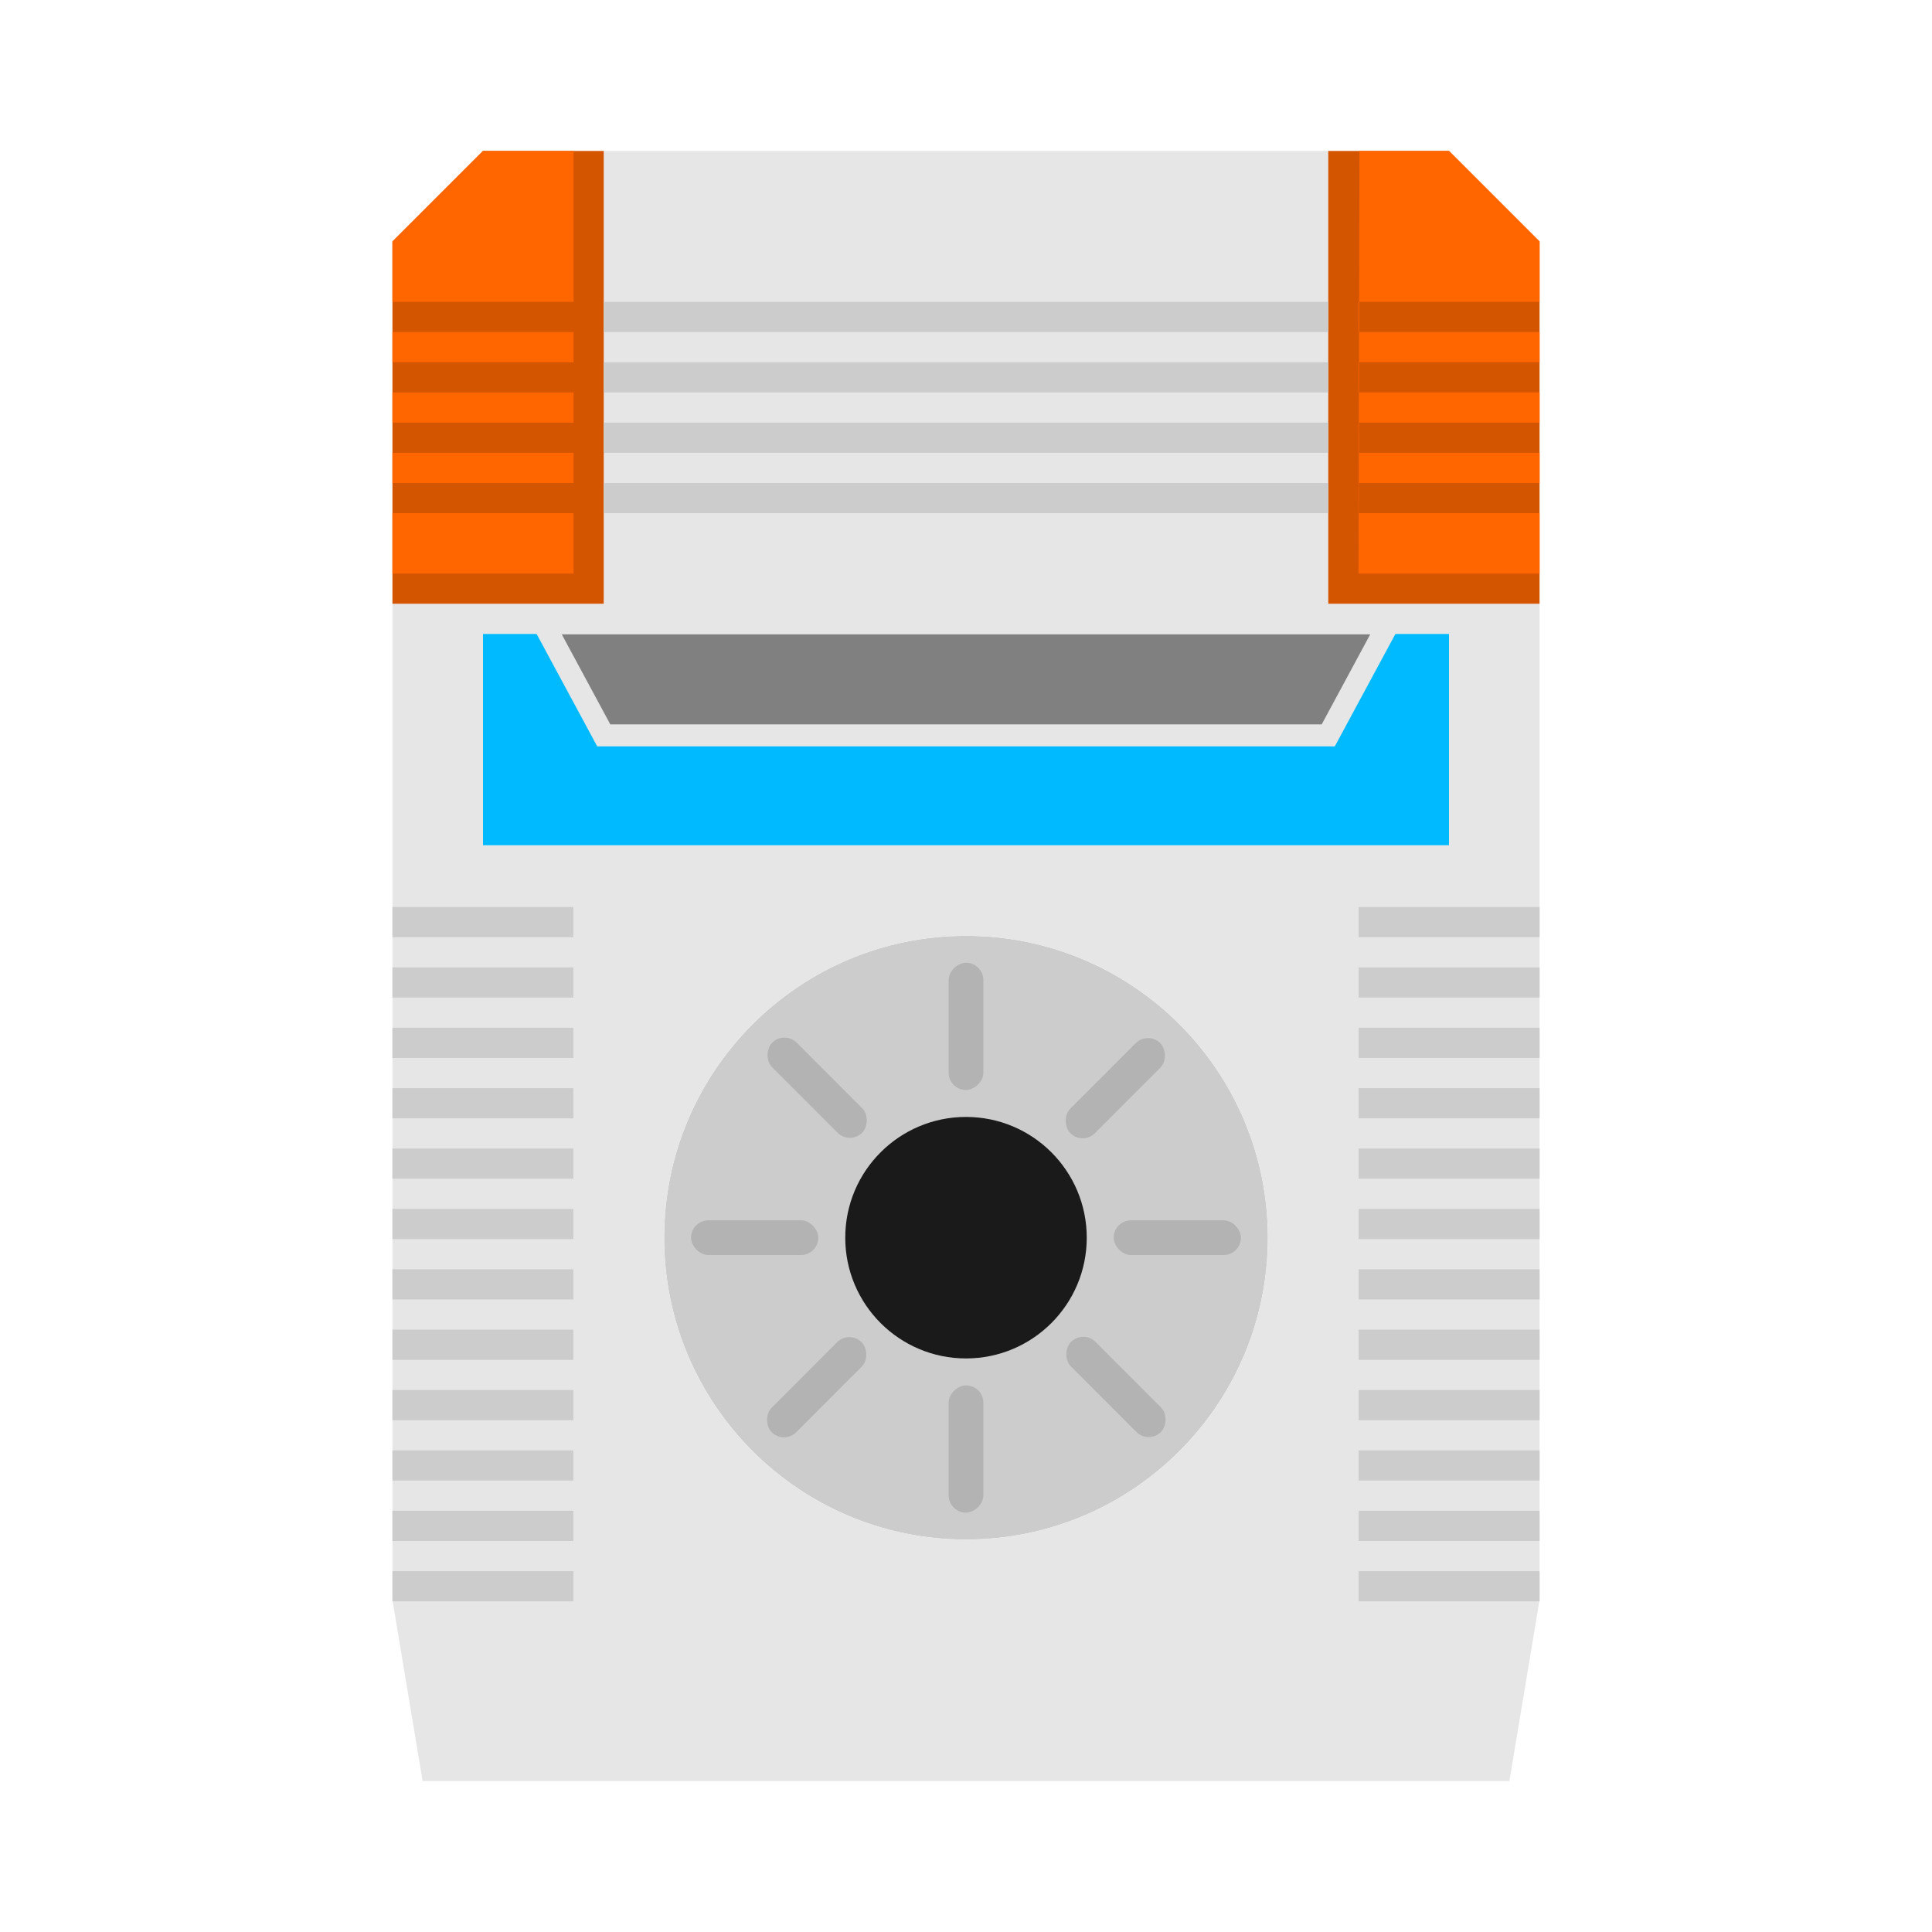 <?xml version="1.0" encoding="UTF-8" standalone="no"?>
<!-- Created with Inkscape (http://www.inkscape.org/) -->

<svg
   xmlns:dc="http://purl.org/dc/elements/1.1/"
   xmlns:cc="http://creativecommons.org/ns#"
   xmlns:rdf="http://www.w3.org/1999/02/22-rdf-syntax-ns#"
   xmlns:svg="http://www.w3.org/2000/svg"
   xmlns="http://www.w3.org/2000/svg"
   xmlns:sodipodi="http://sodipodi.sourceforge.net/DTD/sodipodi-0.dtd"
   xmlns:inkscape="http://www.inkscape.org/namespaces/inkscape"
   id="svg4631"
   version="1.1"
   inkscape:version="0.92.2 (5c3e80d, 2017-08-06)"
   width="64"
   height="64"
   xml:space="preserve"
   sodipodi:docname="Epoch - Super Cassette Vision.svg"
   inkscape:export-filename="/Users/margetts/Desktop/Icon Workshop/Monochrome July/Epoch - Super Cassette Vision.png"
   inkscape:export-xdpi="360"
   inkscape:export-ydpi="360"><defs
     id="defs4635"><clipPath
       clipPathUnits="userSpaceOnUse"
       id="clipPath4693"><path
         d="M 0,64 64,64 64,0 0,0 0,64 z"
         id="path4695"
         inkscape:connector-curvature="0" /></clipPath></defs><sodipodi:namedview
     pagecolor="#ffffff"
     bordercolor="#666666"
     borderopacity="1"
     objecttolerance="10"
     gridtolerance="10"
     guidetolerance="10"
     inkscape:pageopacity="0"
     inkscape:pageshadow="2"
     inkscape:window-width="1024"
     inkscape:window-height="705"
     id="namedview4633"
     showgrid="false"
     inkscape:zoom="7.380427"
     inkscape:cx="4.1556934"
     inkscape:cy="34.69364"
     inkscape:window-x="-8"
     inkscape:window-y="-8"
     inkscape:window-maximized="1"
     inkscape:current-layer="g4639"
     showguides="true"
     inkscape:guide-bbox="true" /><g
     id="g4639"
     inkscape:groupmode="layer"
     inkscape:label="Epoch - Super Cassette Vision"
     transform="matrix(1.25,0,0,-1.25,0,64)"><path
       inkscape:connector-curvature="0"
       d="m 25.6,10.4 c -4.418,0 -8,3.582 -8,8 0,4.418 3.582,8 8,8 4.418,0 8,-3.582 8,-8 0,-4.418 -3.582,-8 -8,-8"
       style="fill:#cccccc;fill-opacity:1;fill-rule:nonzero;stroke:none;stroke-width:2"
       id="path913" /><path
       inkscape:connector-curvature="0"
       d="m 38.4,28.8 h -25.6 v 5.6 h 25.6 z m -12.8,-18.4 c -4.418,0 -8,3.582 -8,8 0,4.418 3.582,8 8,8 4.418,0 8,-3.582 8,-8 0,-4.418 -3.582,-8 -8,-8 m 10.4,24.8 h -0.8 v 12 h -19.2 v -12 h -0.8 -4.8 V 8.8 l 0.8,-4.8 h 28.8 l 0.8,4.8 v 26.4 z"
       style="fill:#e6e6e6;fill-opacity:1;fill-rule:nonzero;stroke:none;stroke-width:0.8"
       id="path4701" /><path
       style="fill:#d45500;stroke:none;stroke-width:0.8px;stroke-linecap:butt;stroke-linejoin:miter;stroke-opacity:1"
       d="m 40.8,35.2 v 9.6 l -2.4,2.4 h -3.2 v -12 z"
       id="path891-3"
       inkscape:connector-curvature="0" /><path
       style="fill:#d45500;stroke:none;stroke-width:0.8px;stroke-linecap:butt;stroke-linejoin:miter;stroke-opacity:1"
       d="m 10.4,35.2 v 9.6 l 2.4,2.4 h 3.2 v -12 z"
       id="path891"
       inkscape:connector-curvature="0" /><path
       inkscape:connector-curvature="0"
       d="m 15.2,37.6 h -4.8 V 36 h 4.8 z"
       style="fill:#ff6600;fill-opacity:1;fill-rule:nonzero;stroke:none;stroke-width:0.8"
       id="path4641" /><path
       id="path4645"
       style="fill:#ff6600;fill-opacity:1;fill-rule:nonzero;stroke:none;stroke-width:0.8"
       d="m 15.2,47.2 h -2.4 l -2.4,-2.4 v -1.6 h 4.8 z"
       inkscape:connector-curvature="0" /><path
       inkscape:connector-curvature="0"
       d="m 10.4,41.6 h 4.8 v 0.8 h -4.8 z"
       style="fill:#ff6600;fill-opacity:1;fill-rule:nonzero;stroke:none;stroke-width:0.8"
       id="path4647" /><path
       id="path4651"
       style="fill:#ff6600;fill-opacity:1;fill-rule:nonzero;stroke:none;stroke-width:0.8"
       d="m 36.016,42.4 -0.002,-0.8 h 4.786 v 0.8 z"
       inkscape:connector-curvature="0" /><path
       inkscape:connector-curvature="0"
       d="m 10.4,38.4 h 4.8 v 0.8 h -4.8 z"
       style="fill:#ff6600;fill-opacity:1;fill-rule:nonzero;stroke:none;stroke-width:0.8"
       id="path4653" /><path
       inkscape:connector-curvature="0"
       d="m 10.4,40 h 4.8 v 0.8 h -4.8 z"
       style="fill:#ff6600;fill-opacity:1;fill-rule:nonzero;stroke:none;stroke-width:0.8"
       id="path4655" /><path
       id="path4659"
       style="fill:#ff6600;fill-opacity:1;fill-rule:nonzero;stroke:none;stroke-width:0.8"
       d="m 36,38.4 v -0.8 h 0.006 l 0.002,0.8 z"
       inkscape:connector-curvature="0" /><path
       id="path4663"
       style="fill:#ff6600;fill-opacity:1;fill-rule:nonzero;stroke:none;stroke-width:0.8"
       d="m 36,41.6 v -0.8 h 0.012 l 0.003,0.8 z"
       inkscape:connector-curvature="0" /><path
       id="path4667"
       style="fill:#ff6600;fill-opacity:1;fill-rule:nonzero;stroke:none;stroke-width:0.8"
       d="m 36,43.2 v -0.8 h 0.017 l 0.002,0.8 z"
       inkscape:connector-curvature="0" /><path
       id="path4671"
       style="fill:#ff6600;fill-opacity:1;fill-rule:nonzero;stroke:none;stroke-width:0.8"
       d="m 40.8,44.8 -2.4,2.4 h -2.373 l -0.009,-4 h 4.782 z"
       inkscape:connector-curvature="0" /><path
       id="path4675"
       style="fill:#ff6600;fill-opacity:1;fill-rule:nonzero;stroke:none;stroke-width:0.8"
       d="m 36.009,39.2 -0.002,-0.8 h 4.794 v 0.8 z"
       inkscape:connector-curvature="0" /><path
       id="path4679"
       style="fill:#ff6600;fill-opacity:1;fill-rule:nonzero;stroke:none;stroke-width:0.8"
       d="m 36.012,40.8 -0.002,-0.8 h 4.79 v 0.8 z"
       inkscape:connector-curvature="0" /><path
       id="path4683"
       style="fill:#ff6600;fill-opacity:1;fill-rule:nonzero;stroke:none;stroke-width:0.8"
       d="m 36,40 v -0.801 h 0.01 l 0.002,0.801 z"
       inkscape:connector-curvature="0" /><path
       id="path4687"
       style="fill:#ff6600;fill-opacity:1;fill-rule:nonzero;stroke:none;stroke-width:0.8"
       d="m 40.8,36 v 1.6 h -4.794 l -0.004,-1.6 z"
       inkscape:connector-curvature="0" /><path
       id="path4699"
       style="fill:#1a1a1a;fill-opacity:1;fill-rule:nonzero;stroke:none;stroke-width:0.8"
       d="m 25.6,15.2 c -1.767,0 -3.2,1.433 -3.2,3.2 0,1.767 1.433,3.2 3.2,3.2 1.767,0 3.2,-1.433 3.2,-3.2 0,-1.767 -1.433,-3.2 -3.2,-3.2"
       inkscape:connector-curvature="0" /><rect
       style="fill:#00baff;fill-opacity:1;stroke:none;stroke-width:0.8"
       id="rect908"
       width="25.6"
       height="5.6"
       x="12.8"
       y="-34.4"
       transform="scale(1,-1)" /><path
       style="fill:#808080;fill-opacity:1;stroke:#e6e6e6;stroke-width:0.582;stroke-opacity:1"
       d="m 14.4,34.68 h 22.4 l -1.6,-2.968 h -19.2 z"
       id="rect910"
       inkscape:connector-curvature="0"
       sodipodi:nodetypes="ccccc" /><rect
       style="fill:#b3b3b3;fill-opacity:1;stroke:none;stroke-width:0.531"
       id="rect915"
       width="3.372"
       height="0.92"
       x="18.314"
       y="-18.86"
       transform="scale(1,-1)"
       ry="0.46" /><rect
       ry="0.46"
       transform="scale(1,-1)"
       y="-18.86"
       x="29.514"
       height="0.92"
       width="3.372"
       id="rect919"
       style="fill:#b3b3b3;fill-opacity:1;stroke:none;stroke-width:0.531" /><rect
       style="fill:#b3b3b3;fill-opacity:1;stroke:none;stroke-width:0.531"
       id="rect921"
       width="3.372"
       height="0.92"
       x="-14.486"
       y="-26.06"
       transform="matrix(0,-1,-1,0,0,0)"
       ry="0.46" /><rect
       ry="0.46"
       transform="matrix(0,-1,-1,0,0,0)"
       y="-26.06"
       x="-25.686"
       height="0.92"
       width="3.372"
       id="rect923"
       style="fill:#b3b3b3;fill-opacity:1;stroke:none;stroke-width:0.531" /><rect
       ry="0.46"
       transform="matrix(0.707,-0.708,-0.708,-0.707,0,0)"
       y="-31.576"
       x="8.984"
       height="0.92"
       width="3.372"
       id="rect937"
       style="fill:#b3b3b3;fill-opacity:1;stroke:none;stroke-width:0.531" /><rect
       style="fill:#b3b3b3;fill-opacity:1;stroke:none;stroke-width:0.531"
       id="rect939"
       width="3.372"
       height="0.92"
       x="-2.216"
       y="-31.576"
       transform="matrix(0.707,-0.708,-0.708,-0.707,0,0)"
       ry="0.46" /><rect
       style="fill:#b3b3b3;fill-opacity:1;stroke:none;stroke-width:0.531"
       id="rect941"
       width="3.372"
       height="0.92"
       x="-27.195"
       y="4.652"
       transform="rotate(-134.962)"
       ry="0.46" /><rect
       ry="0.46"
       transform="rotate(-134.962)"
       y="4.652"
       x="-38.395"
       height="0.92"
       width="3.372"
       id="rect943"
       style="fill:#b3b3b3;fill-opacity:1;stroke:none;stroke-width:0.531" /><path
       id="path843"
       style="fill:#cccccc;fill-opacity:1;fill-rule:nonzero;stroke:none;stroke-width:1.6"
       d="m 16,42.4 h 19.2 v 0.8 h -19.2 z"
       inkscape:connector-curvature="0" /><path
       inkscape:connector-curvature="0"
       d="m 16,40.8 h 19.2 v 0.8 h -19.2 z"
       style="fill:#cccccc;fill-opacity:1;fill-rule:nonzero;stroke:none;stroke-width:1.6"
       id="path845" /><path
       id="path847"
       style="fill:#cccccc;fill-opacity:1;fill-rule:nonzero;stroke:none;stroke-width:1.6"
       d="m 16,39.2 h 19.2 V 40 h -19.2 z"
       inkscape:connector-curvature="0" /><path
       inkscape:connector-curvature="0"
       d="m 16,37.6 h 19.2 v 0.8 h -19.2 z"
       style="fill:#cccccc;fill-opacity:1;fill-rule:nonzero;stroke:none;stroke-width:1.6"
       id="path849" /><g
       id="g942"><path
         id="path856"
         style="fill:#cccccc;fill-opacity:1;fill-rule:nonzero;stroke:none;stroke-width:0.8"
         d="m 40.8,26.363 h -4.795 v 0.8 h 4.795 z"
         inkscape:connector-curvature="0" /><path
         inkscape:connector-curvature="0"
         d="m 40.8,24.763 h -4.795 v 0.8 h 4.795 z"
         style="fill:#cccccc;fill-opacity:1;fill-rule:nonzero;stroke:none;stroke-width:0.8"
         id="path858" /><path
         id="path860"
         style="fill:#cccccc;fill-opacity:1;fill-rule:nonzero;stroke:none;stroke-width:0.8"
         d="m 40.8,23.163 h -4.795 v 0.8 h 4.795 z"
         inkscape:connector-curvature="0" /><path
         inkscape:connector-curvature="0"
         d="m 40.8,21.563 h -4.795 v 0.8 h 4.795 z"
         style="fill:#cccccc;fill-opacity:1;fill-rule:nonzero;stroke:none;stroke-width:0.8"
         id="path862" /><path
         id="path870"
         style="fill:#cccccc;fill-opacity:1;fill-rule:nonzero;stroke:none;stroke-width:0.8"
         d="m 40.8,19.963 h -4.795 v 0.8 h 4.795 z"
         inkscape:connector-curvature="0" /><path
         inkscape:connector-curvature="0"
         d="m 40.8,18.363 h -4.795 v 0.8 h 4.795 z"
         style="fill:#cccccc;fill-opacity:1;fill-rule:nonzero;stroke:none;stroke-width:0.8"
         id="path872" /><path
         id="path874"
         style="fill:#cccccc;fill-opacity:1;fill-rule:nonzero;stroke:none;stroke-width:0.8"
         d="m 40.8,16.763 h -4.795 v 0.8 h 4.795 z"
         inkscape:connector-curvature="0" /><path
         inkscape:connector-curvature="0"
         d="m 40.8,15.163 h -4.795 v 0.8 h 4.795 z"
         style="fill:#cccccc;fill-opacity:1;fill-rule:nonzero;stroke:none;stroke-width:0.8"
         id="path878" /><path
         id="path880"
         style="fill:#cccccc;fill-opacity:1;fill-rule:nonzero;stroke:none;stroke-width:0.8"
         d="m 40.8,13.563 h -4.795 v 0.8 h 4.795 z"
         inkscape:connector-curvature="0" /><path
         inkscape:connector-curvature="0"
         d="m 40.8,11.963 h -4.795 v 0.8 h 4.795 z"
         style="fill:#cccccc;fill-opacity:1;fill-rule:nonzero;stroke:none;stroke-width:0.8"
         id="path882" /><path
         id="path884"
         style="fill:#cccccc;fill-opacity:1;fill-rule:nonzero;stroke:none;stroke-width:0.8"
         d="m 40.8,10.363 h -4.795 v 0.8 h 4.795 z"
         inkscape:connector-curvature="0" /><path
         inkscape:connector-curvature="0"
         d="m 40.8,8.763 h -4.795 v 0.8 h 4.795 z"
         style="fill:#cccccc;fill-opacity:1;fill-rule:nonzero;stroke:none;stroke-width:0.8"
         id="path886" /></g><g
       id="g928"
       transform="translate(0,-0.037)"><path
         inkscape:connector-curvature="0"
         d="m 15.195,26.4 h -4.795 v 0.8 h 4.795 z"
         style="fill:#cccccc;fill-opacity:1;fill-rule:nonzero;stroke:none;stroke-width:0.8"
         id="path892" /><path
         id="path894"
         style="fill:#cccccc;fill-opacity:1;fill-rule:nonzero;stroke:none;stroke-width:0.8"
         d="m 15.195,24.8 h -4.795 v 0.8 h 4.795 z"
         inkscape:connector-curvature="0" /><path
         inkscape:connector-curvature="0"
         d="M 15.195,23.2 H 10.4 V 24 h 4.795 z"
         style="fill:#cccccc;fill-opacity:1;fill-rule:nonzero;stroke:none;stroke-width:0.8"
         id="path896" /><path
         id="path898"
         style="fill:#cccccc;fill-opacity:1;fill-rule:nonzero;stroke:none;stroke-width:0.8"
         d="m 15.195,21.6 h -4.795 v 0.8 h 4.795 z"
         inkscape:connector-curvature="0" /><path
         inkscape:connector-curvature="0"
         d="m 15.195,20 h -4.795 v 0.8 h 4.795 z"
         style="fill:#cccccc;fill-opacity:1;fill-rule:nonzero;stroke:none;stroke-width:0.8"
         id="path900" /><path
         id="path902"
         style="fill:#cccccc;fill-opacity:1;fill-rule:nonzero;stroke:none;stroke-width:0.8"
         d="m 15.195,18.4 h -4.795 v 0.8 h 4.795 z"
         inkscape:connector-curvature="0" /><path
         inkscape:connector-curvature="0"
         d="m 15.195,16.8 h -4.795 v 0.8 h 4.795 z"
         style="fill:#cccccc;fill-opacity:1;fill-rule:nonzero;stroke:none;stroke-width:0.8"
         id="path904" /><path
         id="path906"
         style="fill:#cccccc;fill-opacity:1;fill-rule:nonzero;stroke:none;stroke-width:0.8"
         d="M 15.195,15.2 H 10.4 V 16 h 4.795 z"
         inkscape:connector-curvature="0" /><path
         inkscape:connector-curvature="0"
         d="m 15.195,13.6 h -4.795 v 0.8 h 4.795 z"
         style="fill:#cccccc;fill-opacity:1;fill-rule:nonzero;stroke:none;stroke-width:0.8"
         id="path908" /><path
         id="path910"
         style="fill:#cccccc;fill-opacity:1;fill-rule:nonzero;stroke:none;stroke-width:0.8"
         d="m 15.195,12 h -4.795 v 0.8 h 4.795 z"
         inkscape:connector-curvature="0" /><path
         inkscape:connector-curvature="0"
         d="m 15.195,10.4 h -4.795 v 0.8 h 4.795 z"
         style="fill:#cccccc;fill-opacity:1;fill-rule:nonzero;stroke:none;stroke-width:0.8"
         id="path912" /><path
         id="path914"
         style="fill:#cccccc;fill-opacity:1;fill-rule:nonzero;stroke:none;stroke-width:0.8"
         d="m 15.195,8.8 h -4.795 v 0.8 h 4.795 z"
         inkscape:connector-curvature="0" /></g></g></svg>